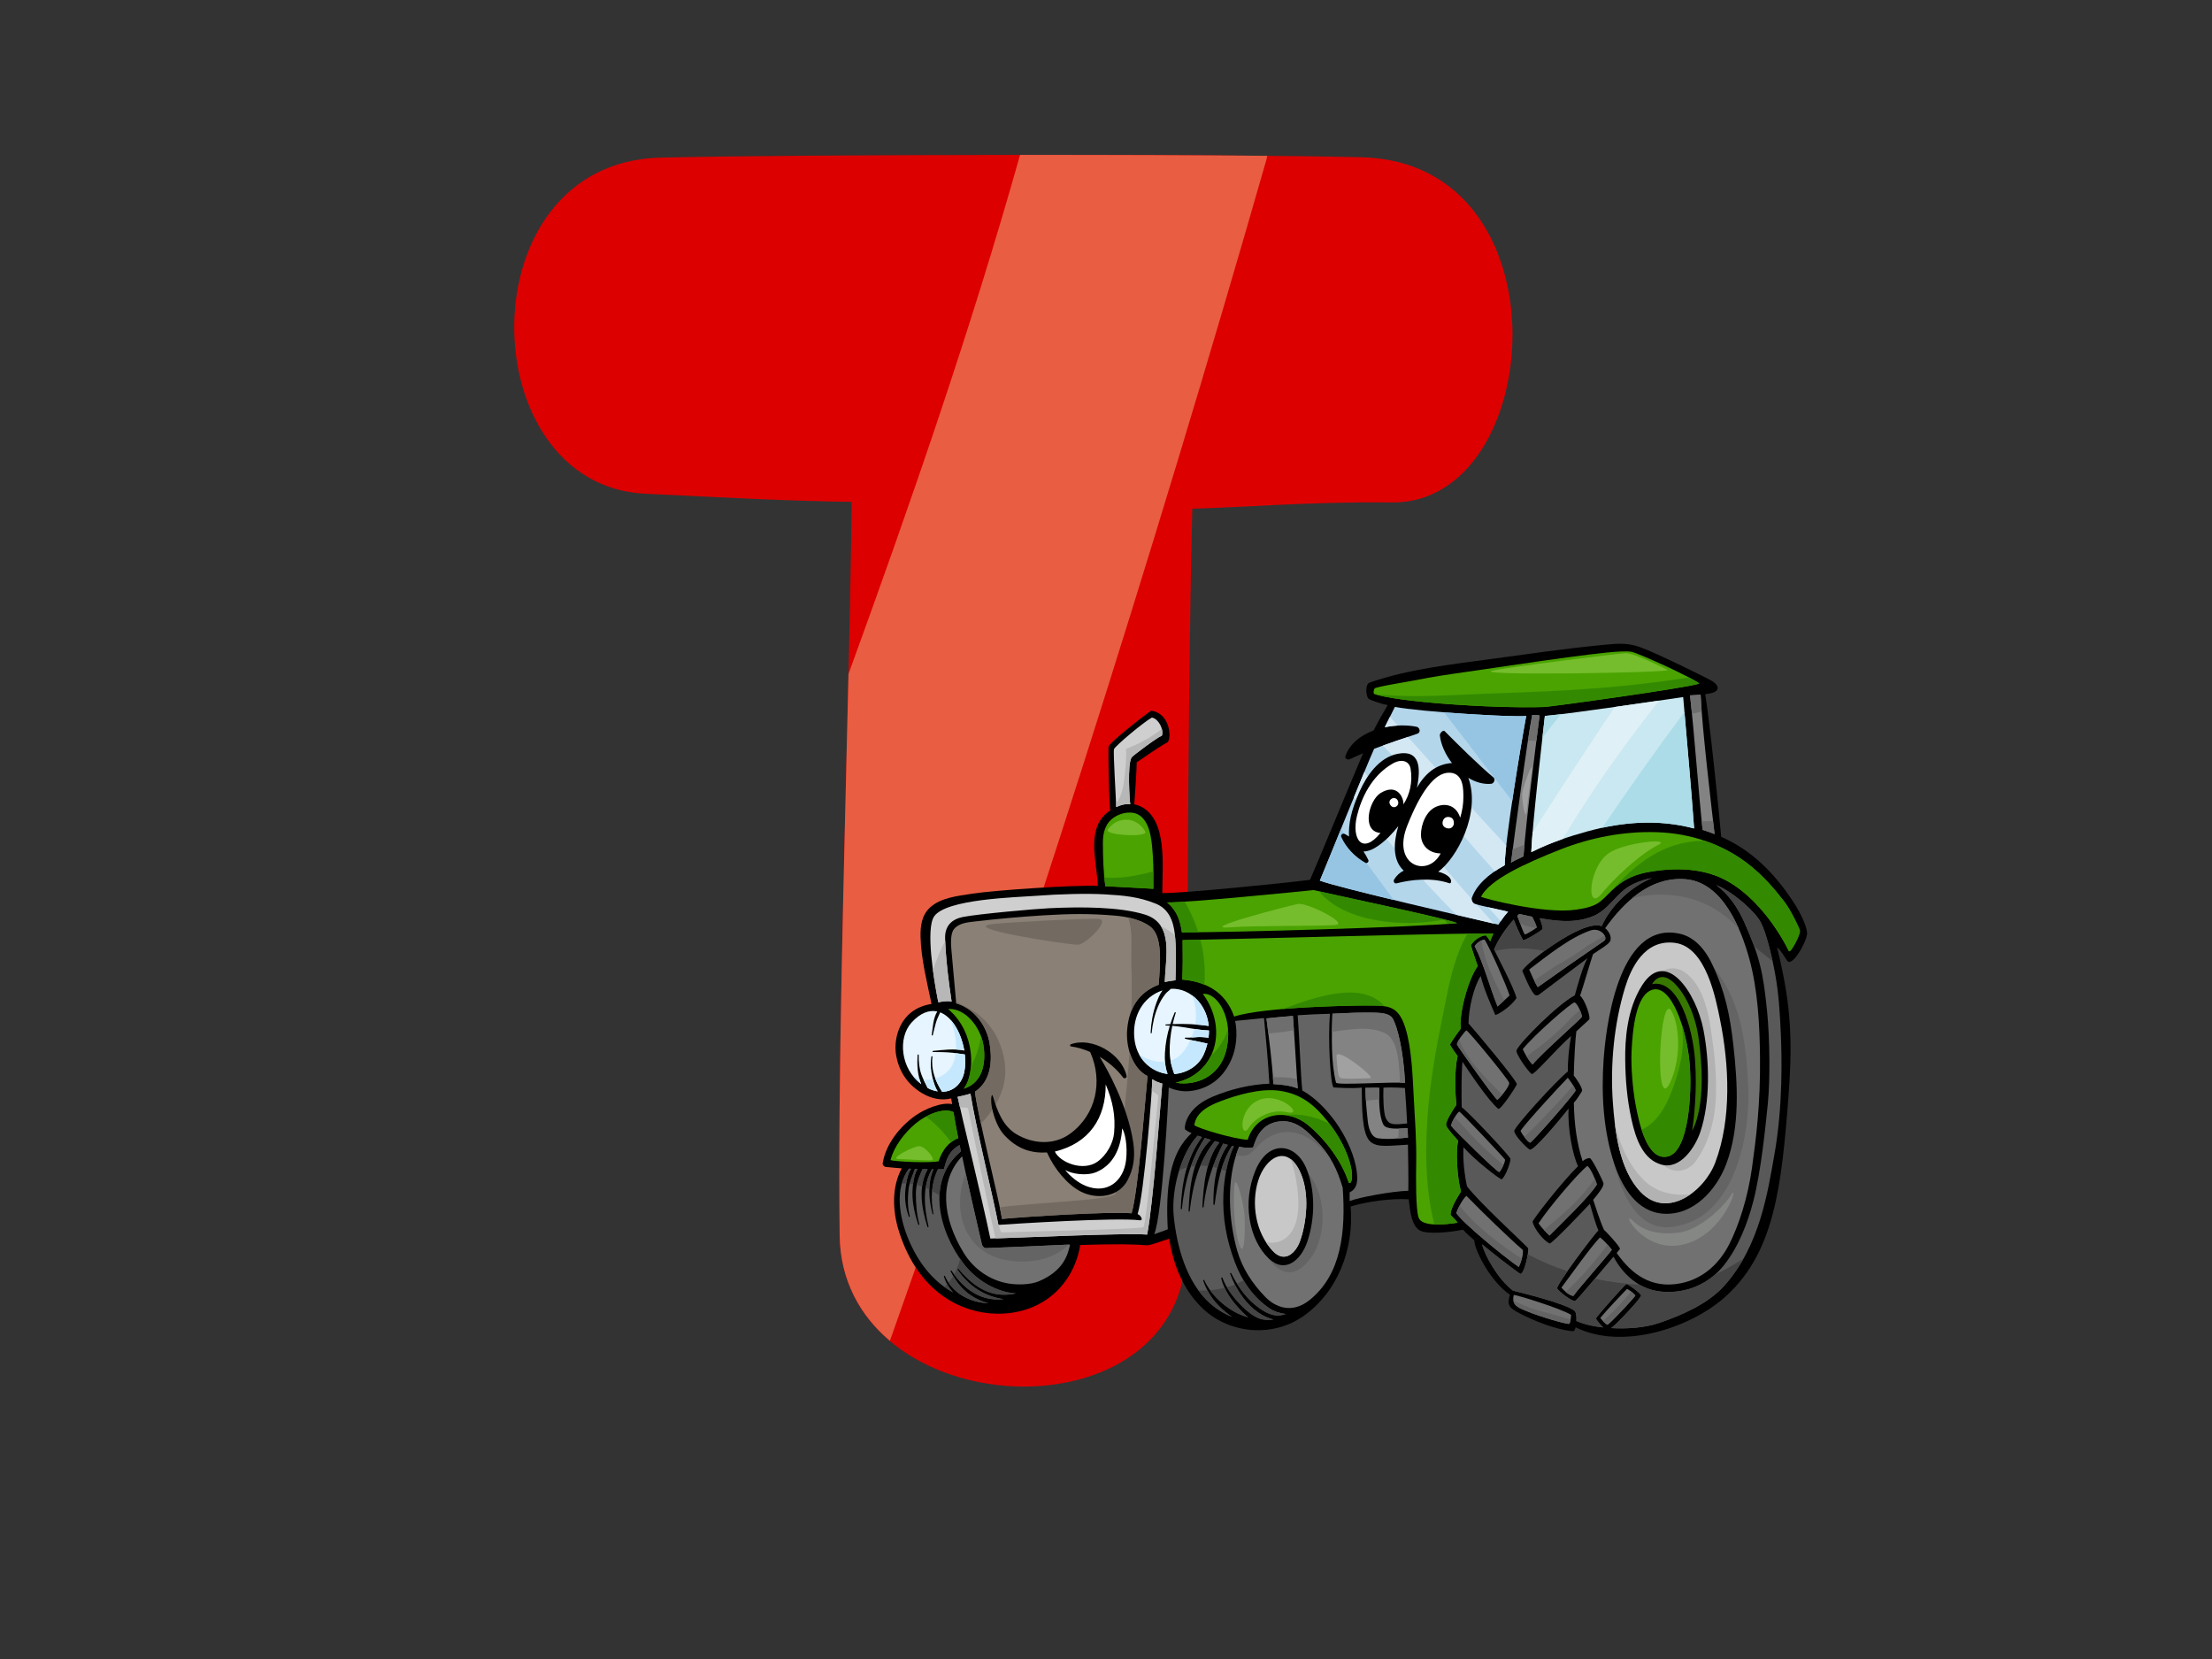 <?xml version="1.0" encoding="utf-8"?>
<!-- Generator: Adobe Illustrator 17.0.0, SVG Export Plug-In . SVG Version: 6.00 Build 0)  -->
<!DOCTYPE svg PUBLIC "-//W3C//DTD SVG 1.1//EN" "http://www.w3.org/Graphics/SVG/1.1/DTD/svg11.dtd">
<svg version="1.1" id="Layer_1" xmlns="http://www.w3.org/2000/svg" xmlns:xlink="http://www.w3.org/1999/xlink" x="0px" y="0px"
	 width="800px" height="600px" viewBox="0 0 800 600" enable-background="new 0 0 800 600" xml:space="preserve">
<rect x="0" y="0" width="800" height="600" fill="#333333" stroke="none"/>
<g>
	<g>
		<path fill="#DC0000" d="M492.482,56.872c-48.433-1.227-203.081-1.071-253.57,0.131c-70.831,1.694-68.481,118.586-5.548,121.567
			c28.849,1.371,50.347,2.583,74.643,2.937c-0.949,81.414-5.282,192.622-4.334,265.315c0.902,68.538,125.09,75.633,125.459,4.018
			c0.393-75.476,0.126-187.52,2.08-266.863c16.803-0.364,42.276-2.605,72.183-2.256C559.047,182.368,567.705,58.776,492.482,56.872z
			"/>
		<path fill="#E95D42" d="M321.849,484.936c46.102-130.006,95.146-283.87,136.178-427.223c0.123-0.444,0.201-0.908,0.307-1.36
			c-25.081-0.244-57.087-0.346-89.417-0.328c-17.866,63.469-39.506,125.748-62.048,187.734
			c-1.575,69.905-3.921,147.661-3.195,203.063C303.888,463.077,311.061,475.838,321.849,484.936z"/>
	</g>
	<g>
		<path d="M648.331,325.8c-6.664-10.06-14.835-18.354-25.837-23.15c-0.674-8.301-4.39-43.707-5.782-51.569
			c2.421-0.347,4.349-0.714,4.525-2.227c0.048-0.404-0.336-1.508-2.002-2.533c-1.665-1.025-20.418-10.271-26.027-12.254
			c-4.782-1.692-7.955-1.36-14.04-0.769c-13.348,1.304-26.75,3.253-40.025,5.056c-14.522,1.974-29.895,3.659-43.824,8.526
			c-1.746,0.612-1.276,5.268-0.271,5.89c1.003,0.618,4.899,1.947,6.857,2.216c-1.688,2.82-3.647,6.263-5.113,9.192
			c-4.633,1.727-8.588,4.734-10.203,9.239c-0.345,0.969,0.868,1.509,1.594,1.155c1.583-0.764,3.188-1.472,4.794-2.148
			c-2.647,6.139-17.836,42.923-19.184,45.77c-9.653,1.256-46.326,4.933-53.434,4.799c-0.026-9.783,2.027-26.799-8.042-31.438
			c-0.676-0.311-1.374-0.522-2.09-0.65c0.147-1.998,0.882-12.272,0.88-15.202c2.611-1.715,7.422-5.22,11.237-7.307
			c1.498-1.979,0.55-10.584-6.03-11.352c-1.976,1.293-15.313,11.65-15.4,13.057c-0.086,1.4,0.015,16.19,0.596,23
			c-1.964,1.328-3.569,3.118-4.418,5.091c-2.903,6.762-0.315,15.036-0.042,22.224c-7.11-0.489-37.5,1.529-45.579,2.818
			c-4.997,0.798-11.222,1.382-15.125,4.988c-3.062,2.835-3.514,6.762-3.414,10.739c0.197,7.916,2.426,16.655,3.971,24.124
			c-11.815,1.876-13.637,12.809-12.902,17.926c0.842,5.877,3.817,10.881,9.254,14.219c3.573,2.192,7.463,2.878,10.765,2.015
			c0.107,0.694,0.234,1.388,0.343,2.084c-3.845-0.824-9.931,1.774-13.266,4.119c-5.624,3.947-10.719,10.298-11.853,17.195
			c-0.116,0.693,0.492,1.32,1.151,1.389c2.025,0.21,3.712,0.37,5.745,0.518c-3.561,6.509-3.509,15.019-0.98,22.941
			c3.216,10.077,8.842,19.015,17.845,24.542c8.489,5.216,19.171,6.577,28.605,3.395c10.492-3.544,17.408-12.622,19.062-23.157
			c7.731-0.216,16.95-0.477,24.287,0.107c1.708-0.146,4.846-1.433,7.898-2.385c1.494,9.377,4.796,17.885,11.551,24.682
			c9.636,9.694,25.492,11.23,36.749,3.475c12.61-8.69,18.619-24.481,17.322-39.825c6.252-1.853,14.935-2.98,21.01-2.58
			c0.478,4.727,1.176,9.579,3.933,11.228c2.613,1.561,11.165,0.717,15.7-0.251c1.242,1.384,2.651,2.641,4.048,3.825
			c0.362,4.488,6.407,15.35,12.913,19.699c-1.19,3.914-0.252,4.764,3.68,6.822c5.225,2.736,12.784,5.689,18.715,6.371
			c0.906,0.105,1.134-0.409,1.352-1.418c16.751,8.431,42.083,0.325,54.937-11.743c16.883-15.86,19.558-38.754,22.08-71.982
			c0.605-7.908,0.944-15.864,0.572-23.776c-0.352-7.506-1.393-14.958-2.986-22.293c-0.518-2.397-1.061-5.013-1.742-7.637
			c1.35,1.093,3.022,3.904,3.663,4.86c1.622,2.424,6.607-5.836,7.177-9.497C653.801,336.224,652.049,331.41,648.331,325.8z"/>
		<path fill="#838383" d="M620.095,301.646c-1.413-0.551-2.858-1.054-4.335-1.507c-1.692-16.114-2.773-32.497-4.527-48.648
			c1.273-0.08,2.55-0.155,3.822-0.223C615.551,263.162,619.091,292.806,620.095,301.646z"/>
		<path fill="#4AA300" d="M497.037,251.002c-0.41-0.144-0.262-1.359,0.075-1.979c0.332-0.626,12.04-2.46,14.816-3.019
			c6.131-1.237,12.324-2.149,18.509-3.023c11.886-1.684,24.624-3.67,36.525-5.249c9.945-1.319,19.664-2.591,23.074-2.004
			c2.573,0.44,22.664,9.688,24.546,11.505c-4.371,1.536-53.877,8.399-56.196,8.467C538.684,256.275,504.993,253.789,497.037,251.002
			z"/>
		<path fill="#CAE8F1" d="M558.727,258.928c8.863-0.687,50.019-6.83,50.019-6.83c1.222,14.719,2.8,31.523,3.955,47.526
			c-12.935-3.433-25.865-2.436-38.646,1.073c-6.765,1.856-13.437,4.081-20.246,7.491
			C554.206,297.787,557.714,268.013,558.727,258.928z"/>
		<path fill="#838383" d="M550.993,309.699c-1.766,0.944-2.853,1.238-4.519,2.307c1.529-11.806,5.782-43.83,7.677-53.445
			c0.928,0.043,1.805,0,2.669,0.206C555.768,266.991,551.841,297.34,550.993,309.699z"/>
		<path fill="#B3D6EB" d="M496.976,270.811c5.149-1.974,10.395-3.666,15.647-5.458c1.318-0.449,0.892-2.271-0.309-2.511
			c-3.386-0.683-7.522-0.658-11.503,0.179c1.091-2.052,2.842-5.837,3.676-7.37c8.578,1.753,43.197,3.862,47.496,3.272
			c-1.681,8.891-7.689,44.794-7.778,54c-5.99,3.239-10.408,7.343-11.934,11.927c-0.234,0.697,0.404,1.87,1.102,2.077
			c2.541,0.748,8.213,1.893,12.035,2.792c-1.393,1.6-2.27,2.821-3.523,4.709c-8.585-2.051-57.115-13.187-64.543-15.936
			C479.292,313.996,494.08,277.169,496.976,270.811z"/>
		<path fill="#D4E8F4" d="M505.525,262.408c-0.942-1.057-1.886-2.114-2.826-3.169c-0.665,1.363-1.353,2.778-1.888,3.781
			C502.379,262.692,503.968,262.494,505.525,262.408z"/>
		<path fill="#D4E8F4" d="M509.189,266.516c-3.036,1.022-6.062,2.046-9.063,3.13c14.18,14.507,26.895,30.406,40.495,45.449
			c1.116-0.76,2.314-1.487,3.583-2.172c0.02-1.634,0.223-4.112,0.55-7.117C532.75,292.847,520.95,279.698,509.189,266.516z"/>
		<path fill="#D4E8F4" d="M538.155,328.095c1.523,1.69,3.061,3.368,4.609,5.033c0.842-1.217,1.597-2.209,2.644-3.408
			C543.276,329.218,540.569,328.64,538.155,328.095z"/>
		<path fill="#D4E8F4" d="M534.002,327.102c-0.222-0.061-0.436-0.12-0.629-0.174c-0.616-0.184-1.184-1.116-1.15-1.816
			c-13.261-14.997-25.831-30.63-38.821-45.873c-1.129,2.727-2.414,5.86-3.76,9.153c11.053,15.144,23.901,28.961,37.055,42.474
			c5.822,1.365,10.705,2.502,13.611,3.189C538.184,331.758,536.084,329.437,534.002,327.102z"/>
		<path fill="#95C5E3" d="M498.602,318.065c-4.494-6.11-8.983-12.219-13.636-18.199c-3.601,8.847-6.79,16.699-7.624,18.626
			c3.262,1.208,14.459,4.038,26.716,6.995C502.24,323.015,500.422,320.537,498.602,318.065z"/>
		<path fill="#95C5E3" d="M522.465,257.895c6.024,7.71,11.93,15.511,17.868,23.286c2.181,2.854,4.371,5.702,6.571,8.537
			c1.854-12.453,4.137-25.834,5.077-30.795c-2.678,0.367-17.137-0.313-29.724-1.303
			C522.326,257.712,522.393,257.806,522.465,257.895z"/>
		<path fill="#4AA300" d="M475.033,321.903c5.246,1.278,48.674,10.404,51.973,11.959c-14.467,1.467-81.897,3.399-99.555,3.335
			c-0.607-4.243-1.781-7.885-5.363-10.82C428.939,326.544,471.399,322.317,475.033,321.903z"/>
		<path fill="#D0CFD0" d="M402.893,270.957c0.341-1.127,10.812-9.892,13.697-11.434c2.352,0.35,4.414,4.3,3.63,6.519
			c-2.015,0.809-10.481,7.285-10.879,7.776c-1.737,2.137-0.77,16.177-0.56,17.072c-1.95-0.193-3.223,0.162-5.091,0.992
			C403.642,288.936,402.553,272.085,402.893,270.957z"/>
		<path fill="#4AA300" d="M398.877,305.041c-0.02-3.779,0.75-7.204,4.031-9.427c2.607-1.767,6.779-2.561,9.437-0.586
			c4.023,2.997,4.277,10.201,4.614,14.698c0.335,4.383,0.082,7.319,0.176,11.709c-1.468-0.046-16.388-0.844-17.371-0.92
			C399.029,315.132,398.91,310.318,398.877,305.041z"/>
		<path fill="#D0CFD0" d="M337.83,331.446c4.287-6.342,29.635-6.901,36.763-7.455c8.102-0.634,18.62-0.925,25.197-0.525
			c6.641,0.397,11.969,0.848,18.197,3.349c4.411,1.774,6.292,5.703,6.905,10.978c0.611,5.272,0.348,12.001,0.226,16.73
			c-1.285,0.176-3.155,0.427-3.854,0.655c0.247-8.974,3.419-21.149-7.235-24.423c-9.186-2.824-22.977-2.832-34.62-2.286
			c-5.076,0.235-25.71,2.082-31.195,3.176c-3.75,0.748-6.573,3.029-6.404,7.792c0.273,7.732,1.203,15.165,2.358,22.819
			c-1.572-0.388-3.354-0.029-4.821,0.235C337.626,353.856,334.771,335.969,337.83,331.446z"/>
		<path fill="#E6F5FF" d="M428.682,375.681c1.61,0.364,3.149,0.774,4.786,1.04c0.996,0.159,2.127,0.519,3.22,0.667
			c-0.305,1.263-0.73,2.55-1.307,3.858c-1.943,4.418-6.379,6.855-10.689,7.189c-0.87-2.422-1.543-4.633-1.644-7.549
			c-0.108-3.227,0.238-6.623,0.928-9.89c4.45,0.374,8.843,1.542,13.272,1.694c0.004,0.863-0.057,1.746-0.176,2.651
			c-0.737-0.177-1.548-0.198-2.266-0.255c-2.019-0.151-4.043,0.332-6.055,0.174C428.481,375.239,428.408,375.619,428.682,375.681z"
			/>
		<path fill="#4AA300" d="M435.025,359.462c5.152-0.724,11.52,8.984,8.315,20.915c-2.364,8.804-10.615,12.502-18.165,11.2
			C440.085,388.208,444.111,371.747,435.025,359.462z"/>
		<path fill="#E6F5FF" d="M437.155,371.04c-4.25-0.634-8.717-0.837-13.046-0.661c0.31-1.376,0.676-2.73,1.104-4.031
			c0.08-0.242-0.27-0.427-0.378-0.173c-0.602,1.403-1.125,2.817-1.583,4.237c-0.539,0.032-1.075,0.062-1.605,0.1
			c-0.237,0.018-0.215,0.362,0.019,0.367c0.475,0,0.946,0.032,1.422,0.064c-0.976,3.169-1.587,6.416-1.768,9.815
			c-0.125,2.28-0.012,5.26,0.965,7.65c-0.274-0.029-0.55-0.064-0.819-0.111c-5.112-0.931-10.625-5.141-11.255-13.241
			c-0.597-7.659,3.156-14.5,10.225-16.879c-1.081,1.471-1.824,3.461-2.263,4.655c-1.228,3.356-1.857,7.136-2.034,10.694
			c-0.014,0.224,0.363,0.249,0.384,0.029c0.299-3.292,1.001-6.488,2.286-9.539c0.699-1.654,1.587-3.189,2.714-4.585
			c0.589-0.731,1.352-1.18,1.947-1.828c3.656-0.194,7.171,1.414,9.734,4.247C435.331,364.195,436.794,367.375,437.155,371.04z"/>
		<path fill="#4AA300" d="M342.884,364.917c5.991-0.409,11.615,6.15,12.777,13.047c0.762,4.536,0.759,13.316-7.124,15.789
			C352.54,388.84,353.209,373.603,342.884,364.917z"/>
		<path fill="#8A8075" d="M357.857,377.117c-0.985-5.692-5.074-12.212-12.027-14.237c-0.627-6.873-1.137-12.725-1.763-19.599
			c-0.188-2.026-0.334-5.635,0.939-7.239c1.807-2.266,5.07-2.483,7.767-2.802c7.992-0.936,16.605-1.703,24.639-2.196
			c9.401-0.577,16.96-0.694,26.173,0.132c4.262,0.379,8.994,1.503,12.226,3.806c4.743,3.382,3.843,12.938,3.254,21.135
			c-7.058,2.696-10.679,8.185-11.398,16.137c-0.572,6.307,1.779,14.111,7.359,16.947c-1.169,11.766-3.332,41.043-5.771,49.598
			c-7.434-0.728-38.744,1.236-46.878,2.046c-1.147-7.689-8.952-38.039-9.772-46.008
			C359.334,390.394,358.642,381.674,357.857,377.117z"/>
		<path fill="#E6F5FF" d="M340.73,394.857c-2.439-3.77-4.08-7.971-3.495-12.65c0.033-0.255-0.353-0.33-0.395-0.072
			c-0.439,2.669-0.144,5.398,0.496,8.005c0.326,1.33,0.874,3.178,1.785,4.584c-0.834-0.138-1.698-0.368-2.597-0.741
			c-0.359-0.147-0.68-0.334-1.025-0.501c-0.786-1.662-1.707-3.25-2.324-5.03c-0.742-2.166-0.958-4.634-0.914-6.906
			c0.006-0.234-0.395-0.252-0.41-0.02c-0.208,3.124-0.104,7.326,1.341,10.563c-7.484-5.521-8.582-16.708-3.509-22.28
			c3.192-3.507,6.408-4.642,9.304-3.993c-1.527,2.415-1.579,5.793-2.022,8.462c-0.04,0.255,0.341,0.328,0.399,0.075
			c0.33-1.5,0.717-2.982,1.117-4.462c0.36-1.335,1.026-2.515,1.561-3.756c1.913,0.741,3.66,2.28,5.122,4.445
			c1.756,2.597,3.004,5.966,3.579,9.354c-3.598-0.777-7.786-0.18-11.301,0.143c-0.262,0.022-0.23,0.403,0.029,0.403
			c2.352-0.006,4.749,0.032,7.093,0.263c1.468,0.141,2.915,0.471,4.381,0.615c0.258,2.278,0.201,4.515-0.224,6.489
			C347.841,391.919,344.84,394.82,340.73,394.857z"/>
		<path fill="#4AA300" d="M322.064,419.589c1.349-5.193,5.18-10.002,9.158-13.324c3.748-3.123,9.981-5.786,13.61-4.062
			c0.534,3.148,1.109,6.299,1.724,9.445c-3.437,1.278-5.796,4.365-7.109,8.361C335.708,420.665,324.371,420.156,322.064,419.589z"/>
		<path fill="#595959" d="M362.009,468.216c-6.254-0.355-11.489-4.66-15.31-9.291c-0.195-0.237-0.564,0.025-0.389,0.281
			c4.005,5.898,9.564,9.585,16.644,10.664c-0.989,0.097-2,0.134-3.05,0.079c-6.833-0.367-12.119-4.803-15.734-10.363
			c-0.122-0.188-0.46-0.033-0.359,0.176c2.93,5.993,7.312,9.845,13.668,11.583c-1.04-0.051-2.08-0.147-3.123-0.348
			c-5.475-1.055-10.32-4.245-12.608-9.47c-0.101-0.227-0.446-0.119-0.37,0.123c0.709,2.28,1.846,4.176,3.296,5.77
			c-0.108-0.06-0.22-0.112-0.325-0.174c-7.516-4.264-12.554-11.28-15.819-19.115c-3.245-7.776-5.133-18.235,0.204-25.475
			c0.24,0.018,0.515,0.028,0.775,0.046c-1.375,2.043-1.745,5.034-2.022,7.308c-0.417,3.425,0.045,6.75,1.18,9.973
			c0.084,0.241,0.431,0.115,0.37-0.122c-0.825-3.142-0.8-6.527-0.449-9.73c0.298-2.749,1.492-4.901,2.301-7.374
			c0.31,0.011,0.609,0.021,0.933,0.037c-1.211,1.914-1.532,4.644-1.724,6.662c-0.44,4.585,0.59,9.084,1.989,13.404
			c0.083,0.26,0.463,0.121,0.395-0.134c-0.963-3.544-1.249-7.371-1.245-11.024c0.001-3.523,1.105-5.954,2.393-8.866
			c0.623,0.013,1.253,0.021,1.883,0.028c-3.623,6.332-2.152,14.211-0.096,20.849c0.082,0.273,0.463,0.118,0.402-0.141
			c-1.58-6.8-2.369-14.422,1.222-20.699c0.184,0.003,0.374,0.008,0.555,0.008c-2.237,5.062-1.66,10.916-0.345,16.17
			c0.056,0.219,0.377,0.108,0.335-0.108c-1.066-5.336-0.814-11.144,1.648-16.062c0.754-0.006,1.482-0.008,2.122-0.017
			c1.004-3.584,1.737-6.542,5.699-8.766c0.113,0.558,0.364,1.762,0.482,2.317c-12.708,10.491-7.977,28.86,0.885,40.508
			c3.887,5.113,9.554,8.952,15.802,10.43c0.983,0.23,2.061,0.375,3.194,0.432C365.856,468.15,364.114,468.339,362.009,468.216z"/>
		<path fill="#717171" d="M375.751,463.377c-3.056,1.305-7.776,1.363-11.017,0.824c-6.843-1.134-12.732-5.39-16.245-11.158
			c-7.696-12.628-8.938-26.086-0.523-34.864c2.288,11,4.648,20.979,7.135,31.823c0.157,0.679,0.771,1.425,1.541,1.399
			c10.05-0.349,20.243-0.859,30.364-1.299C386.263,453.514,384.853,459.507,375.751,463.377z"/>
		<path fill="#D0CFD0" d="M358.177,447.942c-3.099-14.814-10.474-44.72-11.855-51.251c1.117-0.266,3.804-0.796,4.657-1.173
			c1.728,11.235,8.581,39.032,10.104,47.479c4.933-0.357,42.607-2.76,51.07-1.675c1.528,0.2,0.521-1.718-0.722-2.241
			c2.363-7.343,5.353-45.067,5.299-48.786c0.857,0.661,2.424,1.289,3.615,1.59c-0.762,8.52-3.293,43.542-5.464,54.61
			C406.013,445.865,368.243,447.693,358.177,447.942z"/>
		<path fill="#646464" d="M422.346,444.58c-1.166,0.548-3.489,1.233-4.756,1.741c-0.046,0.021-0.096,0.039-0.148,0.054
			c2.982-7.31,5.121-48.885,5.251-53.067c2.396,1.015,4.94,1.542,7.4,1.317c7.155-0.647,12.442-4.943,15.266-11.456
			c1.802-4.159,2.282-9.306,1.359-13.945c3.479-0.361,6.948-0.713,10.42-1.034c0.774,7.91,1.489,15.813,1.95,23.747
			c-6.887,0.241-14.075,2.003-20.296,4.608c-3.041,1.273-5.88,2.978-7.926,5.599c-2.424,3.103-2.576,6.121-2.173,6.431
			c0.349,0.267,1.282,0.838,2.264,1.255C422.991,416.986,421.497,429.601,422.346,444.58z"/>
		<path fill="#4AA300" d="M462.616,394.47c8.195,1.119,13.013,5.405,17.678,11.24c3.696,4.625,7.125,10.759,8.337,16.519
			c0.449,2.115,0.709,5.886-0.798,5.606c-2.566-8.02-8.521-15.763-14.691-20.896c-7.449-6.206-18.785-4.725-21.895,5.29
			c-4.891-0.26-17.331-3.919-19.306-5.264c0.591-5.04,6.054-7.355,9.275-8.609C447.492,395.924,455.971,393.565,462.616,394.47z"/>
		<path fill="#838383" d="M458.035,368.311c3.346-0.306,6.211-0.65,9.559-0.884c0.672,8.649,1.468,23.141,1.735,26.253
			c-2.273-1.037-6.035-1.494-8.797-1.608C460.101,384.108,459.019,376.219,458.035,368.311z"/>
		<path fill="#595959" d="M463,475.723c-3.504,0.429-6.929-2.015-9.417-4.094c-3.493-2.93-6.289-7.056-8.279-11.124
			c-0.118-0.244-0.5-0.125-0.403,0.141c2.107,5.811,6.141,11.899,11.671,14.989c1.101,0.613,2.471,1.192,3.919,1.586
			c-0.115,0.033-0.233,0.05-0.343,0.076c-1.726-0.005-3.133,0.19-4.925-0.532c-2.147-0.86-4.119-2.523-5.768-4.103
			c-2.896-2.785-5.981-6.664-7.339-10.498c-0.105-0.296-0.518-0.119-0.445,0.172c1.244,5.005,4.507,9.021,8.072,12.607
			c0.457,0.458,1.037,0.982,1.703,1.508c-1.71-0.515-3.396-1.151-5.074-2.09c-4.386-2.461-8.787-6.689-10.822-11.351
			c-0.111-0.255-0.492-0.123-0.402,0.14c1.741,5.032,4.734,8.83,8.987,12.065c0.45,0.341,0.931,0.686,1.437,1.03
			c-2.867-1.113-5.595-2.774-8.089-5.017c-8.488-7.63-11.931-20.667-12.999-31.504c-0.9-9.081,2.469-22.369,8.653-28.996
			c0.438,0.144,0.973,0.315,1.566,0.504c-5.612,7.387-7.322,16.842-7.671,25.917c-0.007,0.237,0.386,0.252,0.414,0.024
			c0.958-9.274,3.159-17.775,8.283-25.614c0.688,0.216,1.428,0.446,2.19,0.683c-6.667,6.162-7.733,17.343-8.049,25.78
			c-0.008,0.227,0.37,0.246,0.396,0.019c1.104-9.226,3.16-18.081,9.111-25.354c0.551,0.166,1.1,0.334,1.64,0.495
			c-4.941,6.1-5.76,15.799-6.167,23.278c-0.018,0.27,0.389,0.353,0.421,0.075c1.003-8.591,3.212-15.411,7.1-22.962
			c0.615,0.181,1.191,0.345,1.712,0.483c-4.288,5.937-5.339,14.46-5.238,21.506c0.005,0.252,0.404,0.258,0.438,0.015
			c1.083-7.569,2.139-14.637,6.246-21.148c0.319,0.073,0.571,0.125,0.738,0.148c-2.326,4.336-3.576,11.886-3.807,17.237
			c-0.376,8.611,1.131,16.721,4.169,24.736c2.526,6.663,6.501,12.558,12.521,16.652c1.489,1.012,3.615,1.76,5.833,2.034
			C464.354,475.454,463.703,475.638,463,475.723z"/>
		<path fill="#717171" d="M473.647,470.166c-6.516,5.235-12.564,2.447-15.978-1.049c-4.8-4.923-8.448-10.511-10.269-16.972
			c-2.9-10.289-4.205-25.438,0.744-37.42c1.659,0.417,4.336,0.536,4.992,0.251c0.568-0.245,1.381-8.901,10.268-9.464
			c5.932-0.377,10.049,4.422,12.637,7.045c5.319,5.393,7.715,10.754,9.568,17.005C486.707,445.104,485.28,460.815,473.647,470.166z"
			/>
		<path fill="#646464" d="M509.336,430.659c-5.771,0.14-18.037,2.407-21.221,3.723c-0.058-0.61,0.061-2.505-0.025-3.109
			c2.332-1.239,3.579-3.32,2.196-9.83c-1.132-5.308-3.976-11.048-7.098-15.436c-3.13-4.401-7.47-9.025-12.19-11.606
			c-0.593-5.318-1.008-18.644-1.665-27.226c4.106-0.281,7.567-0.414,11.689-0.53c-0.856,8.88,0.191,26.583,1.345,26.648
			c1.026,0.055,6.736,0.453,10.124,0.055c0.09,6.927,0.012,16.541,2.953,19.39c2.541,2.466,6.925,1.584,13.756,1.251
			C509.256,415.674,509.432,427.228,509.336,430.659z"/>
		<path fill="#838383" d="M483.185,391.545c-1.824-7.26-1.597-16.724-1.294-24.925c3.048-0.081,7.422-0.41,10.482-0.38
			c4.943,0.062,9.844-0.477,11.387,2.263c1.541,2.746,3.778,10.955,4.403,23.137C503.403,391.162,483.452,392.601,483.185,391.545z"
			/>
		<path fill="#646464" d="M508.91,406.317c-4.653,0.478-6.482,0.655-7.692-1.875c-0.842-1.762-1.037-7.546-0.871-11.074
			c3.575-0.249,7.631,0.168,7.765,0.129C508.395,397.424,508.738,402.382,508.91,406.317z"/>
		<path fill="#838383" d="M509.209,411.432c-3.709,0.317-7.343,0.739-10.812,0.245c-2.695-0.379-3.502-4.123-3.728-6.247
			c-0.465-4.401-0.802-7.811-0.836-11.985c1.696,0.05,3.311-0.137,5.011,0.007c-0.125,4.267-0.176,10.063,1.484,13.288
			c0.924,1.792,5.167,1.5,8.75,1.274C509.124,409.154,509.167,410.289,509.209,411.432z"/>
		<path fill="#4AA300" d="M513.051,440.342c-1.036-3.005-0.968-14.047-0.862-19.721c0.15-7.935-0.473-16.044-0.896-23.965
			c-0.397-7.542-0.739-17.597-3.005-24.852c-2.709-8.688-6.639-8.098-14.827-8.148c-2.604-0.015-36.276,0.41-47.115,4.003
			c-3.385-9.765-11.442-12.769-18.766-13.377c0.228-4.712,0.201-9.084,0.129-14.269c15.313-0.277,110.051-2.863,112.405-2.359
			c-0.472,0.928-0.872,1.864-1.182,2.802c-0.323-0.666-1.107-1.771-1.595-2.196c-2.323,0.226-4.585,2.155-5.339,3.606
			c0.306,1.397,1.74,5.425,2.432,7.512c-3.912,5.567-6.844,18.364-6.091,22.568c-0.35,0.4-3.224,4.437-3.882,5.723
			c-0.195,0.389,2.031,3.278,2.716,4.294c-1.23,5.059-0.874,13.436-0.475,17.642c-1.094,1.476-3.998,6.126-3.69,7.362
			c0.314,1.237,3.075,4.07,4.39,5.66c-0.956,3.062-0.462,13.183,0.982,18.313c-1.451,2.386-3.549,5.618-3.795,8.262
			c-0.033,0.336,2.054,2.142,2.597,3C521.888,443.037,514.199,443.664,513.051,440.342z"/>
		<path fill="#717171" d="M545.963,360.028c-1.489,1.295-2.845,2.698-4.331,3.998c-2.957-7.21-4.777-14.906-8.3-21.853
			c0.824-1.27,2.726-2.515,3.623-2.331C538.975,343.095,544.787,356.3,545.963,360.028z"/>
		<path fill="#717171" d="M526.971,377.84c-0.353-0.866,2.887-5.025,3.378-5.175c0.494-0.149,15.119,17.634,15.456,18.912
			c0.337,1.277-3.759,6.084-4.292,6.164C540.975,397.824,527.319,378.709,526.971,377.84z"/>
		<path fill="#717171" d="M544.281,419.329c0.335,0.582-1.453,4.202-2.048,4.545c-0.594,0.341-16.914-15.767-17.329-16.624
			c-0.418-0.856,2.336-5.246,2.857-5.209C528.278,402.074,543.947,418.747,544.281,419.329z"/>
		<path fill="#717171" d="M526.701,438.741c0.418-1.542,2.133-4.88,3.64-6.263c5.599,5.793,15.985,15.806,20.43,19.599
			c0.212,1.871-0.666,4.417-1.493,6.138C543.482,454.187,528.994,442.248,526.701,438.741z"/>
		<path fill="#717171" d="M567.498,478.775c-0.507,0.312-10.471-2.509-15.532-4.653c-3.065-1.292-5.313-2.072-4.501-5.749
			c0.092-0.401,16.953,4.797,20.732,7.151C568.242,475.551,568.005,478.461,567.498,478.775z"/>
		<path fill="#717171" d="M578.772,476.634c2.151-2.611,7.606-8.391,9.657-10.496c1.129,0.573,2.306,1.522,3.044,2.454
			c-1.36,1.724-7.904,8.808-10.073,10.543C580.273,478.616,579.571,477.598,578.772,476.634z"/>
		<path fill="#595959" d="M644.062,373.949c0.331,7.357,0.842,25.8-2.305,43.489c-2.386,13.435-5.252,33.337-18.327,47.752
			c-5.735,6.329-15.281,10.532-23.401,13.283c-5.597,1.893-12.151,2.137-17.32,1.852c2.028-1.421,10.941-10.978,10.821-11.801
			c-0.119-0.823-4.849-4.22-5.281-4.163c-0.431,0.057-11.131,12.029-11.039,12.499c0.093,0.471,1.871,2.586,2.608,3.231
			c-3.166-0.346-6.434-0.939-9.718-2.368c0.151-0.404,0.021-3.135-0.59-3.615c-3.781-2.972-20.864-6.905-22.317-7.343
			c-0.005,0-0.005,0-0.011,0c-5.416-4.101-10.223-12.763-11.168-16.723c4.311,3.547,9.141,7.35,13.667,10.604
			c1.418,1.015,3.403-8.023,2.93-9.286c-3.35-3.501-17.195-16.069-21.994-22.229c-0.014-0.022-0.036-0.025-0.053-0.04
			c-0.917-4.163-1.572-9.892-1.259-14.186c3.714,4.344,13.459,11.989,13.873,11.59c1.626-1.559,3.224-6.509,3.092-7.391
			c-0.131-0.882-14.194-15.993-17.626-18.671c-0.082-5.383-0.149-11.895,0.278-16.446c2.004,3.052,9.347,14.111,12.96,17.046
			c0.641,0.521,5.49-6.454,6.704-8.847c0.456-0.897-15.36-19.742-17.486-22.062c0.082-5.351,1.856-13.244,4.419-17.13
			c1.162,4.749,3.364,9.635,5.285,14.11c1.673-0.456,5.965-3.469,7.648-6.131c-0.771-3.56-7.206-15.624-8.116-17.576
			c1.504-3.6,4.224-7.639,7.113-10.819c0.962,2.486,2.189,5.227,3.368,7.42c0.264,0.488,6.765-3.432,7.027-3.957
			c0.266-0.515-0.501-2.637-1.008-3.965c2.432,0.431,4.882,0.771,7.35,0.95c4.228,0.303,8.278-0.126,12.189-1.77
			c4.027-1.701,6.814-5.563,9.912-8.495c2.919-2.771,6.866-4.397,11.163-5.196c-7.897,3.252-14.857,10.082-18.188,17.388
			c-7.139-2.753-29.305,14.911-28.669,16.305c1.243,2.715,2.394,5.901,4.228,8.282c0.414,0.537,1.191,0.612,1.724,0.215
			c5.878-4.386,11.682-8.839,17.575-13.182c-1.698,2.868-3.709,10.354-4.562,13.403c-6.225,3.313-19.597,16.739-21.077,19.821
			c-0.532,1.109,4.115,7.628,5.432,8.625c0.783,0.584,8.359-8.424,14.262-13.747c-0.795,4.822-1.197,9.348-1.15,12.853
			c-4.462,3.604-19.314,19.984-19.367,21.488c-0.051,1.504,4.368,6.088,5.59,6.738c1.285,0.692,10.632-10.538,14.054-14.837
			c-0.4,7.159,1.473,16.871,3.421,20.847c-5.908,5.753-16.576,19.579-16.449,20.119c0.58,2.493,3.79,6.678,6.146,7.839
			c0.697,0.347,13.177-12.835,14.576-14.36c0.9,2.962,1.894,6.981,3.104,9.617c-1.863,1.907-15.388,19.825-14.917,20.974
			c0.468,1.148,5.562,4.904,6.469,4.549c0.911-0.356,11.52-13.331,13.889-16.004c3.616,6.695,9.412,11.917,17.435,12.654
			c8.798,0.817,17.08-2.766,22.459-9.488c5.26-6.577,8.679-15.393,10.727-23.419c2.753-10.806,4.356-26.668,5.198-35.101
			c0.837-8.431,0.748-23.08-0.246-33.177c-1.426-14.489-2.739-20.023-8.291-32.507c-2.406-5.408-5.782-10.136-10.14-13.378
			c6.473,2.684,14.161,9.771,16.093,13.434c1.933,3.66,3.959,11.831,5.155,18.286C643.352,359.501,643.703,366.14,644.062,373.949z"
			/>
		<path fill="#717171" d="M548.739,331.23c0.231-0.231,0.464-0.475,0.695-0.692c1.572,0.36,3.148,0.709,4.725,1.028
			c0.593,1.165,1.785,3.662,1.569,3.934c-0.21,0.269-3.689,2.446-4.17,2.451C551.083,337.965,549.654,333.486,548.739,331.23z"/>
		<path fill="#717171" d="M580.093,444.756c-1.402-3.061-3.033-8.243-3.908-10.834c1.745-2.051,4.052-4.935,3.71-6.065
			c-0.343-1.133-4.171-9.002-4.951-9.024c-0.763-0.026-1.742,0.421-2.576,1.125c-2.08-6.447-3.034-13.381-3.163-21.136
			c0.859-0.839,2.365-3.23,2.926-4.154c0.564-0.922-2.538-5.321-2.955-5.634c0.132-6.002,0.555-13.322,0.936-16.047
			c1.379-1.216,3.831-3.548,4.591-4.231c0.763-0.682-1.63-7.57-3.259-8.623c1.013-2.851,3.76-12.356,4.692-15.05
			c2.122-1.548,5.8-3.57,6.238-4.775c0.658-1.802-0.828-3.811-1.845-4.615c6.832-9.542,16.332-18.682,28.997-17.723
			c13.406,1.018,20.134,17.828,23.136,28.776c3.087,11.235,3.737,23.883,3.867,35.505c0.193,17.058-1.433,29.557-2.917,40.223
			c-1.482,10.658-4.794,20.842-8.237,27.567c-3.659,7.149-9.61,12.539-17.613,14.09c-10.378,2.012-17.58-3.106-23.06-10.977
			c0.386-0.46,0.752-0.926,1.134-1.386C586.296,451.215,581.052,445.619,580.093,444.756z"/>
		<path fill="#717171" d="M582.953,452.006c-2.352,3.119-11.497,13.334-13.941,16.702c-1.663-0.281-3.461-2.004-4.305-3.037
			c2.372-3.083,10.439-14.538,13.938-18.148C580.676,448.985,582.904,451.967,582.953,452.006z"/>
		<path fill="#717171" d="M560.391,446.855c-0.683-0.616-2.767-2.637-3.958-4.448c3.846-5.825,14.035-17.85,17.62-20.716
			c1.045,0.385,3.014,4.945,3.483,6.657C575.343,432.357,563.747,443.426,560.391,446.855z"/>
		<path fill="#717171" d="M553.411,413.242c-0.658,0.036-2.93-2.863-3.493-4.282c2.3-3.375,14.08-16.082,17.09-19.176
			c0.456,0.568,2.857,3.746,2.816,4.626C569.781,395.285,554.071,413.205,553.411,413.242z"/>
		<path fill="#717171" d="M554.296,384.98c-1.226-1.025-2.871-3.951-3.576-5.512c3.892-4.984,17.727-17.058,18.727-16.921
			c0.994,0.144,2.954,4.608,2.619,5.283C571.729,368.511,557.681,380.845,554.296,384.98z"/>
		<path fill="#717171" d="M556.135,357.024c-1.231-2.019-2.138-4.216-3.086-6.385c6.328-4.791,14.562-11.51,22.124-14.112
			c3.818-1.313,6.624,2.628,4.945,3.768C573.531,344.765,562.608,352.386,556.135,357.024z"/>
		<path fill="#4AA300" d="M646.929,343.912c-0.56-1.223-8.358-17.245-21.75-25.013c-8.754-5.079-19.201-5.239-29.024-3.516
			c-4.512,0.796-8.286,2.404-11.784,5.369c-1.907,1.616-3.511,3.559-5.435,5.161c-2.408,2.007-5.898,2.63-8.877,3.075
			c-11.55,1.713-33.655-4.091-34.436-4.677c3.206-6.17,15.72-11.971,28.709-17.083c11.079-4.357,23.051-6.647,34.964-6.254
			c12.187,0.399,24.12,4.381,33.655,12.056c4.794,3.862,8.638,8.225,12.356,13.053c2.291,2.982,5.335,9.261,5.649,10.497
			C651.265,337.814,647.487,345.139,646.929,343.912z"/>
		<path fill="#338A00" d="M570.552,249.393c-14.796,0.967-29.608,1.28-44.411,1.987c-9.721,0.464-19.354,0.687-28.945-0.328
			c8.224,2.766,41.608,5.218,61.19,4.648c2.318-0.068,51.825-6.931,56.196-8.467c-0.431-0.417-1.835-1.231-3.757-2.235
			C597.494,247.159,584.021,248.513,570.552,249.393z"/>
		<path fill="#338A00" d="M428.477,326.112c-2.942,0.193-5.198,0.298-6.387,0.265c3.581,2.935,4.756,6.577,5.363,10.82
			c1.595,0.004,3.596-0.004,5.929-0.032C432.174,333.349,430.528,329.654,428.477,326.112z"/>
		<path fill="#338A00" d="M527.007,333.861c-3.032-1.432-40.009-9.265-50.009-11.506c9.607,11.477,30.785,12.972,44.68,10.337
			c0.997-0.188,1.669,0.733,1.594,1.476C524.746,334.064,526.005,333.958,527.007,333.861z"/>
		<path fill="#338A00" d="M399.406,317.351c0.101,1.041,0.209,2.087,0.359,3.166c0.983,0.076,15.903,0.874,17.371,0.92
			c-0.051-2.379,0-4.333,0.004-6.319C411.257,316.801,405.314,317.828,399.406,317.351z"/>
		<path fill="#338A00" d="M443.905,372.894c-1.205,3.459-3.295,6.519-5.958,8.962c-2.28,4.67-6.585,8.325-12.772,9.721
			c7.549,1.302,15.8-2.396,18.165-11.2c0.788-2.934,0.996-5.732,0.787-8.273C444.053,372.366,443.998,372.623,443.905,372.894z"/>
		<path fill="#338A00" d="M355.66,377.964c-0.177-1.053-0.468-2.097-0.839-3.109c-0.584,3.483-1.635,6.833-3.164,9.835
			c-0.073,0.418-0.145,0.837-0.216,1.258c-0.054,0.302-0.189,0.521-0.367,0.672c-0.367,3.041-1.287,5.598-2.537,7.134
			C356.419,391.28,356.422,382.5,355.66,377.964z"/>
		<path fill="#338A00" d="M343.937,413.138c0.791-0.619,1.659-1.133,2.619-1.49c-0.615-3.146-1.19-6.297-1.724-9.445
			c-2.613-1.244-6.571-0.209-9.984,1.635C338.373,406.342,341.403,409.54,343.937,413.138z"/>
		<path fill="#338A00" d="M480.741,406.298c-5.382-2.471-10.926-3.795-15.547-2.919c2.784,0.385,5.565,1.575,7.949,3.561
			c6.17,5.133,12.125,12.875,14.691,20.896c1.507,0.28,1.247-3.491,0.798-5.606C487.468,416.707,484.265,410.846,480.741,406.298z"
			/>
		<path fill="#338A00" d="M463.955,364.921c13.105-1.102,27.82-1.275,29.506-1.264c2.921,0.015,5.292-0.039,7.267,0.266
			C492.944,354.912,476.922,360.016,463.955,364.921z"/>
		<path fill="#338A00" d="M530.735,337.655c-5.389,9.355-7.034,20.489-9.194,30.97c-2.158,10.457-4.008,21.015-4.961,31.662
			c-1.245,13.989-1.288,28.804,2.174,42.55c2.687,0.129,5.843-0.224,8.429-0.633c-0.543-0.857-2.63-2.663-2.597-3
			c0.245-2.644,2.343-5.876,3.795-8.262c-1.444-5.13-1.938-15.251-0.982-18.313c-1.315-1.59-4.076-4.423-4.39-5.66
			c-0.309-1.237,2.595-5.886,3.69-7.362c-0.399-4.206-0.755-12.583,0.475-17.642c-0.686-1.017-2.911-3.905-2.716-4.294
			c0.658-1.285,3.532-5.322,3.882-5.723c-0.753-4.205,2.179-17.001,6.091-22.568c-0.693-2.087-2.126-6.115-2.432-7.512
			c0.754-1.451,3.016-3.381,5.339-3.606c0.489,0.425,1.273,1.53,1.595,2.196c0.31-0.937,0.71-1.874,1.182-2.802
			C539.688,337.565,536.216,337.577,530.735,337.655z"/>
		<path fill="#338A00" d="M434.146,339.872c-2.771,0.065-4.972,0.112-6.437,0.141c0.072,5.185,0.1,9.557-0.129,14.269
			c2.659,0.217,5.411,0.766,8.003,1.825C435.998,350.529,435.486,345.096,434.146,339.872z"/>
		<path fill="#338A00" d="M632.951,313.03c-4.921-3.962-10.48-6.929-16.381-8.938c-0.371-0.001-0.742-0.011-1.119,0
			c-13.93,0.331-24.012,8.38-32.615,18.077c0.497-0.488,1.004-0.967,1.535-1.417c3.498-2.965,7.272-4.573,11.784-5.369
			c9.823-1.723,20.27-1.562,29.024,3.516c13.392,7.768,21.19,23.79,21.75,25.013c0.558,1.227,4.336-6.098,4.027-7.332
			c-0.314-1.237-3.358-7.516-5.649-10.497C641.589,321.255,637.746,316.892,632.951,313.03z"/>
		<path d="M540.138,281.181c-5.317-4.415-13.543-12.585-17.657-16.75c-0.558-0.567-1.817,0.774-1.74,1.505
			c0.371,3.335,1.991,6.945,4.383,10.025c-5.925,0.402-9.909,4.06-12.673,8.937c1.493-7.241,1.082-13.852-6.953-12.277
			c-6.742,1.324-11.246,7.902-13.848,13.754c-3.051,6.853-3.973,11.631-3.763,16.179c-0.479-0.33-0.965-0.637-1.471-0.907
			c-0.737-0.403-1.702,0.229-1.304,1.099c1.789,3.914,4.995,7.21,8.73,9.302c0.597,0.34,1.313-0.424,1.037-1.011
			c-0.494-1.058-1.09-2.095-1.763-3.095c1.901,0.01,3.799-0.975,5.367-2.075c2.676-1.877,5.106-4.343,7.235-7.102
			c-1.796,6.038-2.104,12.402,1.961,16.111c-1.361,0.669-2.557,1.699-3.486,3.223c-0.389,0.64,0.093,1.583,0.882,1.377
			c4.961-1.305,12.656-2.255,19.119-0.029c0.939,0.326,1.597-2.736-4.041-4.181c6.718-4.85,15.506-21.222,10.887-33.946
			c2.554,1.546,5.378,2.401,8.226,2.158C540.35,283.384,540.908,281.821,540.138,281.181z"/>
		<path fill="#FFFFFF" d="M504.2,291.933c-0.868,0.043-1.579-0.864-1.685-1.629c-0.104-0.763,0.648-1.63,1.515-1.676
			c0.871-0.039,1.55,0.572,1.674,1.519C505.834,291.101,505.068,291.889,504.2,291.933z"/>
		<path fill="#FFFFFF" d="M499.248,286.849c-4.098,2.567-7.052,13.824,0.022,14.402c-6.535,8.062-10.56,2.264-8.505-6.168
			c1.542-6.312,5.185-14.463,12.827-18.882c3.45-1.995,6.09-0.87,6.558,1.762c0.861,4.89-0.343,9.606-2.605,12.952
			C507.777,288.59,505.312,283.049,499.248,286.849z"/>
		<path fill="#FFFFFF" d="M523.865,299.618c-1.053-0.06-2.247-0.698-2.145-2.129c0.072-1.005,0.78-1.98,1.837-2.025
			c1.612-0.062,2.255,0.928,2.261,2.169C525.825,298.874,524.892,299.675,523.865,299.618z"/>
		<path fill="#FFFFFF" d="M529.247,288.317c0.022,2.384-0.395,4.901-1.136,7.405c-0.003-0.007-0.004-0.009-0.007-0.011
			c-1.753-5.372-6.725-5.361-9.782-3.352c-3.288,2.158-4.889,7.566-4.277,10.941c0.472,2.635,2.798,5.296,6.995,5.35
			c-4.678,8.978-17.842,4.422-12.08-10.066c4.625-11.63,9.741-19.342,15.356-19.125
			C529.476,279.667,529.229,285.834,529.247,288.317z"/>
		<path fill="#736B62" d="M363.426,384.704c-0.809-6.807-4.041-13.352-9.455-17.684c-2.484-1.986-5.419-3.27-8.197-4.743
			c0.018,0.204,0.036,0.399,0.057,0.602c6.952,2.025,11.042,8.545,12.027,14.237c0.785,4.558,1.476,13.277-5.25,17.719
			c0.242,2.316,1.068,6.523,2.151,11.517C360.469,400.538,364.422,393.094,363.426,384.704z"/>
		<path fill="#736B62" d="M408.509,380.46c-0.461,6.947-1.085,13.884-1.799,20.82c-0.836,8.132-1.645,22.326-3.235,30.341
			c-0.492,2.465-29.479,3.271-41.881,5.029c0.359,1.726,0.633,3.169,0.785,4.195c8.134-0.81,39.444-2.774,46.878-2.046
			c2.439-8.555,4.602-37.832,5.771-49.598C411.776,387.545,409.631,384.206,408.509,380.46z"/>
		<path fill="#736B62" d="M415.812,334.981c-2.136-1.522-4.936-2.521-7.819-3.138c0.004,0.006,0.006,0.011,0.01,0.022
			c1.884,5.126,0.979,11.595,1.165,16.929c0.198,5.585,0.184,11.171,0.04,16.746c1.777-4.396,5.008-7.569,9.859-9.424
			C419.655,347.918,420.555,338.363,415.812,334.981z"/>
		<path fill="#C6E8FF" d="M431.942,372.132c-0.255,1.039-0.596,2.08-1.022,3.109c1.295-0.089,2.593-0.252,3.886-0.155
			c0.718,0.057,1.529,0.078,2.266,0.255c0.119-0.905,0.18-1.788,0.176-2.651C435.478,372.629,433.71,372.401,431.942,372.132z"/>
		<path fill="#C6E8FF" d="M430.539,376.112c-0.534,1.161-1.167,2.306-1.924,3.419c-1.462,2.144-3.293,3.434-5.285,4.059
			c0.294,1.698,0.781,3.231,1.361,4.844c4.31-0.334,8.746-2.771,10.689-7.189c0.577-1.309,1.003-2.595,1.307-3.858
			c-1.093-0.148-2.224-0.508-3.22-0.667C432.468,376.56,431.503,376.344,430.539,376.112z"/>
		<path fill="#C6E8FF" d="M432.26,370.526c1.651,0.118,3.289,0.277,4.894,0.514c-0.36-3.664-1.824-6.844-3.95-9.192
			c-0.638-0.703-1.33-1.327-2.072-1.868C432.457,363.309,432.843,366.919,432.26,370.526z"/>
		<path fill="#C6E8FF" d="M411.997,381.379c2.165,4.027,5.909,6.265,9.469,6.916c0.269,0.047,0.544,0.082,0.819,0.111
			c-0.554-1.36-0.823-2.907-0.938-4.408C418.223,384.309,414.879,383.232,411.997,381.379z"/>
		<path fill="#C6E8FF" d="M345.747,379.578c1.024,0.043,2.03,0.148,2.994,0.356c-0.575-3.387-1.823-6.757-3.579-9.354
			c-0.423-0.622-0.872-1.192-1.338-1.709C345.16,372.449,345.919,376.142,345.747,379.578z"/>
		<path fill="#C6E8FF" d="M332.272,390.075c-0.757-0.227-1.46-0.562-2.115-0.975c0.86,1.104,1.86,2.125,3.035,2.989
			c-0.276-0.619-0.492-1.278-0.677-1.954C332.436,390.11,332.354,390.099,332.272,390.075z"/>
		<path fill="#C6E8FF" d="M334.001,390.428c0.485,1.029,1.015,2.03,1.498,3.054c0.345,0.167,0.666,0.355,1.025,0.501
			c0.899,0.373,1.763,0.602,2.597,0.741c-0.882-1.356-1.418-3.124-1.749-4.444C336.266,390.502,335.125,390.561,334.001,390.428z"/>
		<path fill="#C6E8FF" d="M348.944,381.357c-1.107-0.108-2.206-0.321-3.311-0.482c-0.136,1.091-0.364,2.145-0.719,3.158
			c-1.068,3.051-3.665,5.167-6.648,6.027c0.632,1.672,1.479,3.273,2.464,4.797c4.11-0.037,7.111-2.939,7.99-7.011
			C349.145,385.872,349.201,383.635,348.944,381.357z"/>
		<path fill="#DFF1F6" d="M600.037,253.379c-4.483,0.658-10.208,1.489-16.015,2.306c-10.054,15.042-19.988,30.159-29.741,45.396
			c-0.231,2.822-0.4,5.268-0.472,7.107c3.822-1.915,7.603-3.446,11.377-4.76C575.546,285.906,587.448,269.396,600.037,253.379z"/>
		<path fill="#ABDCE8" d="M564.577,258.299c-2.5,0.303-4.533,0.528-5.85,0.629c-0.209,1.863-0.519,4.613-0.889,7.879
			C560.034,263.935,562.287,261.102,564.577,258.299z"/>
		<path fill="#ABDCE8" d="M579.534,299.358c10.994-2.356,22.076-2.674,33.167,0.266c-1.017-14.071-2.358-28.762-3.498-42.11
			C598.999,271.234,589.099,285.179,579.534,299.358z"/>
		<path fill="#6E6E6E" d="M615.437,257.345c-0.177-2.307-0.309-4.378-0.382-6.077c-1.273,0.068-2.55,0.143-3.822,0.223
			c0.241,2.224,0.465,4.448,0.687,6.68C613.091,257.895,614.267,257.619,615.437,257.345z"/>
		<path fill="#6E6E6E" d="M615.454,297.062c0.107,1.024,0.198,2.054,0.306,3.077c1.476,0.453,2.922,0.956,4.335,1.507
			c-0.136-1.192-0.32-2.774-0.535-4.633C618.203,296.983,616.835,297.002,615.454,297.062z"/>
		<path fill="#6E6E6E" d="M555.652,267.938c0.5-3.957,0.915-7.2,1.167-9.171c-0.864-0.206-1.741-0.163-2.669-0.206
			c-0.418,2.133-0.958,5.368-1.553,9.239C553.611,267.888,554.628,267.933,555.652,267.938z"/>
		<path fill="#6E6E6E" d="M547.109,307.142c-0.241,1.849-0.457,3.491-0.634,4.864c1.666-1.069,2.753-1.363,4.519-2.307
			c0.079-1.224,0.198-2.641,0.336-4.178C549.927,306.068,548.518,306.613,547.109,307.142z"/>
		<path fill="#6E6E6E" d="M467.966,372.58c-0.125-1.842-0.252-3.591-0.372-5.152c-3.347,0.234-6.213,0.577-9.559,0.884
			c0.224,1.817,0.457,3.636,0.683,5.454C461.825,373.531,464.905,373.185,467.966,372.58z"/>
		<path fill="#6E6E6E" d="M460.364,389.588c0.06,0.827,0.125,1.655,0.168,2.485c2.761,0.113,6.524,0.571,8.797,1.608
			c-0.06-0.669-0.141-1.879-0.241-3.428C466.249,389.639,463.307,389.528,460.364,389.588z"/>
		<path fill="#6E6E6E" d="M500.962,373.678c4.334,2.134,4.894,9.904,5.185,13.959c0.093,1.306,0.147,2.608,0.19,3.917
			c0.733,0.012,1.359,0.037,1.827,0.086c-0.625-12.182-2.861-20.39-4.403-23.137c-1.543-2.739-6.444-2.201-11.387-2.263
			c-3.061-0.031-7.434,0.299-10.482,0.38c-0.08,2.116-0.152,4.319-0.184,6.541C488.09,372.347,495.376,370.921,500.962,373.678z"/>
		<path fill="#6E6E6E" d="M498.796,397.53c-0.021-1.424,0.011-2.818,0.047-4.079c-1.699-0.144-3.314,0.043-5.011-0.007
			c0.015,1.629,0.076,3.141,0.169,4.635C495.608,397.96,497.203,397.784,498.796,397.53z"/>
		<path fill="#6E6E6E" d="M505.91,408.171c-0.075,1.187-0.152,2.375-0.238,3.562c1.17-0.091,2.347-0.197,3.537-0.3
			c-0.042-1.143-0.085-2.278-0.132-3.418C508.044,408.078,506.958,408.144,505.91,408.171z"/>
		<path fill="#646464" d="M362.906,455.521c8.076,1.818,17.834,0.469,23.618-5.397c-9.963,0.432-19.991,0.933-29.882,1.277
			c-0.77,0.026-1.385-0.72-1.541-1.399c-2.007-8.751-3.929-16.951-5.803-25.574C344.219,436.869,348.278,452.218,362.906,455.521z"
			/>
		<path fill="#646464" d="M455.733,413.677c2.086-2.032,4.333-3.327,7.174-3.98c4.742-1.096,9.755,0.937,13.291,4.063
			c1.868,1.648,3.641,3.621,5.261,5.792c-1.395-2.374-3.134-4.682-5.418-6.995c-2.588-2.623-6.706-7.422-12.637-7.045
			c-8.887,0.564-9.7,9.219-10.268,9.464c-0.656,0.285-3.333,0.166-4.992-0.251c-0.4,0.971-0.744,1.961-1.065,2.965
			C451.692,418.92,452.642,416.686,455.733,413.677z"/>
		<path fill="#646464" d="M469.53,421.156c-0.209,0.022-0.438-0.011-0.674-0.13c-4.786-2.433-11.032,5.308-12.686,8.841
			c-1.895,4.045-3.019,8.641-2.504,13.136c0.724,6.238,7.958,21.772,16.561,15.809C481.307,451.119,481.012,428.455,469.53,421.156z
			"/>
		<path fill="#646464" d="M542.242,358.229c-2.989-5.747-5.54-11.74-6.487-18.12c-0.881,0.416-1.879,1.231-2.422,2.065
			c3.523,6.947,5.343,14.643,8.3,21.853c0.817-0.72,1.601-1.461,2.383-2.206C543.401,360.636,542.799,359.444,542.242,358.229z"/>
		<path fill="#646464" d="M527.844,376.236c-0.056-0.086-0.105-0.176-0.158-0.259c-0.505,0.816-0.839,1.551-0.716,1.863
			c0.349,0.87,14.004,19.984,14.541,19.901c0.213-0.03,0.992-0.816,1.828-1.828C537.755,390.334,530.742,383.7,527.844,376.236z"/>
		<path fill="#646464" d="M530.142,408.303c-0.076-0.055-0.152-0.119-0.221-0.201c-1.234-1.375-2.503-2.713-3.8-4.023
			c-0.762,1.26-1.438,2.711-1.217,3.17c0.415,0.857,16.735,16.965,17.329,16.624c0.33-0.194,1.03-1.396,1.529-2.529
			C538.957,417.289,534.269,413.032,530.142,408.303z"/>
		<path fill="#646464" d="M527.833,436.077c-0.533,1.022-0.953,2.008-1.133,2.665c2.293,3.507,16.781,15.446,22.577,19.475
			c0.41-0.855,0.835-1.914,1.134-2.996C542.083,449.85,534.087,443.766,527.833,436.077z"/>
		<path fill="#646464" d="M547.336,470.28c0.276,2.102,2.192,2.816,4.631,3.842c5.06,2.144,15.025,4.965,15.532,4.653
			c0.231-0.144,0.406-0.836,0.525-1.543C561.223,474.942,553.577,473.852,547.336,470.28z"/>
		<path fill="#646464" d="M589.898,467.092c-3.068,3.851-6.502,7.401-10.145,10.724c0.475,0.534,0.986,1.015,1.647,1.32
			c2.169-1.735,8.713-8.819,10.073-10.543C591.056,468.068,590.499,467.552,589.898,467.092z"/>
		<path fill="#646464" d="M549.981,333.9c0.515,0.287,1.039,0.544,1.57,0.773c0.727,0.217,1.46,0.431,2.189,0.637
			c0.619,0.105,1.241,0.204,1.863,0.298c0.061-0.043,0.108-0.089,0.125-0.108c0.216-0.273-0.976-2.77-1.569-3.934
			c-1.577-0.319-3.153-0.668-4.725-1.028c-0.231,0.217-0.464,0.461-0.695,0.692c0.284,0.698,0.62,1.618,0.958,2.548
			C549.79,333.805,549.884,333.841,549.981,333.9z"/>
		<path fill="#646464" d="M621.966,329.892c2.632,1.813,4.919,3.847,6.93,6.055c-3.851-8.779-9.964-17.264-19.369-17.976
			c-7.472-0.565-13.841,2.385-19.213,6.855C601.034,322.131,612.932,323.658,621.966,329.892z"/>
		<path fill="#646464" d="M606.481,340.656c-0.636-0.121-0.916-0.596-0.924-1.091c-6.275,0.841-11.179,12.749-13.442,17.516
			c-4.326,9.096-7.459,18.838-9.052,28.791c-1.914,11.955-2.228,24.614,1.032,36.38c2.658,9.593,8.078,22.814,20.34,21.502
			c22.48-2.409,28.547-32.036,27.842-50.329c-0.404-10.413-1.392-21.29-5.263-31.057
			C623.685,353.954,616.098,342.494,606.481,340.656z"/>
		<path fill="#646464" d="M566.23,467.203c0.836,0.706,1.828,1.345,2.782,1.505c2.443-3.368,11.589-13.583,13.941-16.702
			c-0.025-0.021-0.657-0.857-1.539-1.852C576.819,456.24,571.876,462.058,566.23,467.203z"/>
		<path fill="#646464" d="M558.886,444.347c-0.044,0.047-0.087,0.094-0.129,0.14c-0.13,0.147-0.276,0.238-0.414,0.303
			c0.852,0.938,1.666,1.723,2.048,2.065c3.356-3.429,14.952-14.499,17.145-18.507c-0.136-0.504-0.407-1.253-0.742-2.077
			C572.029,433.287,565.5,439.086,558.886,444.347z"/>
		<path fill="#646464" d="M551.273,411.187c0.823,1.1,1.755,2.073,2.138,2.055c0.659-0.037,16.37-17.957,16.413-18.832
			c0.014-0.341-0.341-1.03-0.802-1.776C563.284,398.993,557.498,405.297,551.273,411.187z"/>
		<path fill="#646464" d="M568.605,367.786c-4.512,4.928-9.564,9.336-15.038,13.172c-0.467,0.409-0.929,0.819-1.397,1.227
			c0.69,1.141,1.464,2.238,2.126,2.795c3.385-4.135,17.433-16.469,17.77-17.149c0.149-0.309-0.168-1.39-0.657-2.5
			C570.477,366.145,569.539,366.963,568.605,367.786z"/>
		<path fill="#646464" d="M574.128,342.045c-1.022,0.76-2.063,1.49-3.123,2.199c-2.622,1.834-5.401,3.464-8.235,4.995
			c-2.662,1.767-5.294,3.575-7.897,5.434c0.392,0.801,0.8,1.589,1.262,2.35c6.473-4.638,17.396-12.259,23.984-16.729
			c0.602-0.411,0.625-1.176,0.233-1.933C578.263,339.568,576.193,340.798,574.128,342.045z"/>
		<path fill="#444444" d="M330.223,428.291c0.219-1.824,0.608-3.93,1.6-5.497c-0.324-0.016-0.623-0.026-0.933-0.037
			c-0.602,1.834-1.413,3.501-1.915,5.364C329.392,428.16,329.807,428.223,330.223,428.291z"/>
		<path fill="#444444" d="M327.755,428.03c0.288-1.847,0.753-3.839,1.755-5.329c-0.26-0.018-0.536-0.028-0.775-0.046
			c-1.219,1.651-2.041,3.476-2.577,5.392C326.683,428.014,327.216,428.014,327.755,428.03z"/>
		<path fill="#444444" d="M339.787,432.382c0.244-5.983,2.512-11.644,7.75-15.968c-0.118-0.555-0.368-1.759-0.482-2.317
			c-3.962,2.224-4.695,5.182-5.699,8.766c-0.64,0.009-1.368,0.011-2.122,0.017c-1.223,2.446-1.901,5.113-2.141,7.83
			C338.027,431.211,338.925,431.77,339.787,432.382z"/>
		<path fill="#444444" d="M336.1,430.202c0.043-2.516,0.472-5,1.496-7.322c-0.182,0-0.371-0.006-0.555-0.008
			c-1.213,2.122-1.918,4.401-2.27,6.747C335.218,429.799,335.664,429.993,336.1,430.202z"/>
		<path fill="#444444" d="M333.476,429.138c0.277-2.188,0.911-4.304,2.037-6.275c-0.63-0.007-1.26-0.015-1.883-0.028
			c-0.868,1.968-1.647,3.723-2.065,5.731C332.206,428.727,332.844,428.918,333.476,429.138z"/>
		<path fill="#444444" d="M344.74,461.469c-0.508,0.86-1.069,1.673-1.695,2.415c2.572,3.832,6.714,6.229,11.311,7.113
			c1.043,0.201,2.083,0.296,3.123,0.348C351.754,469.781,347.646,466.485,344.74,461.469z"/>
		<path fill="#444444" d="M346.699,458.925c3.821,4.631,9.056,8.937,15.31,9.291c2.105,0.123,3.847-0.067,5.408-0.434
			c-1.133-0.057-2.21-0.202-3.194-0.432c-6.248-1.478-11.914-5.317-15.802-10.43c-0.41-0.536-0.803-1.09-1.19-1.652
			c-0.496,1.995-1.213,3.907-2.158,5.627c3.572,4.933,8.544,8.714,14.83,9.053c1.05,0.055,2.061,0.018,3.05-0.079
			c-7.08-1.079-12.639-4.766-16.644-10.664C346.135,458.95,346.503,458.688,346.699,458.925z"/>
		<path fill="#444444" d="M341.525,465.433c0.901,0.65,1.838,1.258,2.824,1.813c0.105,0.062,0.217,0.115,0.325,0.174
			c-0.816-0.896-1.521-1.901-2.118-3.003C342.225,464.773,341.886,465.114,341.525,465.433z"/>
		<path fill="#444444" d="M440.294,422.43c0.814-3.037,2.023-5.929,3.789-8.373c-0.521-0.139-1.097-0.302-1.712-0.483
			c-1.478,2.871-2.71,5.634-3.729,8.43C439.196,422.126,439.747,422.268,440.294,422.43z"/>
		<path fill="#444444" d="M443.428,423.6c0.638-3.375,1.58-6.672,2.839-9.021c-0.168-0.024-0.42-0.075-0.738-0.148
			c-1.721,2.735-2.904,5.563-3.779,8.488C442.316,423.126,442.873,423.351,443.428,423.6z"/>
		<path fill="#444444" d="M436.876,421.708c0.896-3.162,2.195-6.126,4.141-8.525c-0.54-0.161-1.089-0.328-1.64-0.495
			c-2.249,2.748-3.942,5.727-5.236,8.859C435.058,421.539,435.966,421.595,436.876,421.708z"/>
		<path fill="#444444" d="M436.681,466.69c-0.968,0.055-1.875,0.065-2.677,0.037c-0.198-0.008-0.385-0.035-0.58-0.045
			c1.208,1.658,2.551,3.191,4.059,4.545c2.494,2.244,5.222,3.904,8.089,5.017c-0.507-0.345-0.987-0.689-1.437-1.03
			C440.941,472.785,438.456,470.039,436.681,466.69z"/>
		<path fill="#444444" d="M449.742,474.943c-2.715-2.73-5.247-5.711-6.85-9.182c-1.785,0.438-3.585,0.712-5.245,0.857
			c2.292,3.181,5.511,5.943,8.724,7.743c1.679,0.939,3.364,1.575,5.074,2.09C450.779,475.925,450.199,475.401,449.742,474.943z"/>
		<path fill="#444444" d="M446.621,464.584c-0.932,0.37-1.903,0.687-2.886,0.956c1.557,2.654,3.678,5.16,5.72,7.123
			c1.649,1.58,3.621,3.243,5.768,4.103c1.792,0.722,3.199,0.526,4.925,0.532c0.111-0.026,0.229-0.043,0.343-0.076
			c-1.448-0.393-2.818-0.972-3.919-1.586C452.287,473.243,448.907,469.051,446.621,464.584z"/>
		<path fill="#444444" d="M459.15,473.203c-3.983-2.708-7.053-6.217-9.419-10.198c-0.728,0.465-1.513,0.885-2.343,1.253
			c1.71,2.748,3.781,5.344,6.195,7.37c2.489,2.079,5.913,4.523,9.417,4.094c0.703-0.085,1.354-0.269,1.983-0.485
			C462.764,474.964,460.638,474.216,459.15,473.203z"/>
		<path fill="#444444" d="M429.269,422.244c1.178-3.942,2.908-7.686,5.434-11.011c-0.593-0.19-1.129-0.36-1.566-0.504
			c-2.892,3.1-5.158,7.66-6.67,12.559C427.39,422.859,428.326,422.51,429.269,422.244z"/>
		<path fill="#444444" d="M432.269,421.664c1.187-3.619,2.954-6.933,5.65-9.422c-0.762-0.237-1.501-0.467-2.19-0.683
			c-2.176,3.329-3.821,6.775-5.07,10.354C431.194,421.804,431.731,421.722,432.269,421.664z"/>
		<path fill="#444444" d="M558.603,343.944c6.914-5.078,16.427-10.624,20.66-8.991c3.331-7.305,10.291-14.136,18.188-17.388
			c-4.296,0.799-8.243,2.425-11.163,5.196c-3.098,2.932-5.884,6.794-9.912,8.495c-3.911,1.644-7.96,2.073-12.189,1.77
			c-2.468-0.179-4.918-0.519-7.35-0.95c0.507,1.328,1.274,3.45,1.008,3.965c-0.262,0.525-6.763,4.444-7.027,3.957
			c-1.179-2.194-2.406-4.934-3.368-7.42c-2.889,3.18-5.609,7.22-7.113,10.819c0.058,0.127,0.144,0.302,0.249,0.515
			C546.524,342.609,552.634,342.701,558.603,343.944z"/>
		<path fill="#444444" d="M630.824,333.461c1.473,3.313,2.641,6.128,3.598,8.761c2.107,1.961,4.515,3.592,6.681,5.486
			c-1.186-5.494-2.786-11.272-4.326-14.191c-1.932-3.663-9.62-10.75-16.093-13.434C625.042,323.325,628.418,328.053,630.824,333.461
			z"/>
		<path fill="#444444" d="M620.252,460.988c-5.202,4.543-12.061,6.83-19.274,6.164c-2.989-0.274-5.67-1.174-8.045-2.541
			c-5.509-0.284-10.889-1.008-16.122-2.143c-3.328,3.951-6.666,7.839-7.157,8.034c-0.907,0.355-6.001-3.401-6.469-4.549
			c-0.167-0.414,1.464-2.984,3.712-6.195c-4.964-1.641-9.762-3.682-14.368-6.102c-0.45,3.039-1.802,7.74-2.846,6.99
			c-4.526-3.254-9.355-7.058-13.667-10.604c0.945,3.959,5.752,12.622,11.168,16.723c0.006,0,0.006,0,0.011,0
			c1.453,0.438,18.536,4.371,22.317,7.343c0.611,0.479,0.741,3.21,0.59,3.615c3.284,1.429,6.552,2.022,9.718,2.368
			c-0.737-0.645-2.515-2.76-2.608-3.231c-0.091-0.469,10.609-12.442,11.039-12.499c0.432-0.057,5.162,3.34,5.281,4.163
			c0.12,0.823-8.793,10.38-10.821,11.801c5.169,0.285,11.723,0.042,17.32-1.852c8.12-2.75,17.666-6.954,23.401-13.283
			c2.832-3.119,5.185-6.502,7.156-10.018C627.271,457.213,623.835,459.358,620.252,460.988z"/>
		<path fill="#B7B7B7" d="M420.207,263.685c-1.582,1.154-3.198,2.263-4.869,3.276c-2.658,1.611-5.364,2.798-8.11,3.897
			c0.229,3.328-0.157,6.74-0.516,10.021c-0.377,3.422-0.924,6.999-3.065,9.725c0.025,0.54,0.04,0.979,0.044,1.277
			c1.868-0.83,3.141-1.184,5.091-0.992c-0.21-0.895-1.177-14.935,0.56-17.072c0.397-0.492,8.863-6.967,10.879-7.776
			C420.457,265.364,420.423,264.53,420.207,263.685z"/>
		<path fill="#B7B7B7" d="M341.847,340.246c-1.759,3.338-3.176,6.887-4.448,10.534c0.581,4.396,1.335,8.639,1.947,11.711
			c1.467-0.265,3.249-0.623,4.821-0.235C343.055,354.868,342.152,347.686,341.847,340.246z"/>
		<path fill="#B7B7B7" d="M419.749,334.791c3.503,5.235,1.698,13.697,1.514,20.387c0.699-0.229,2.569-0.479,3.854-0.655
			c0.121-4.609,0.364-11.115-0.19-16.327C423.318,336.918,421.58,335.791,419.749,334.791z"/>
		<path fill="#B7B7B7" d="M416.731,390.295c0.008,0.589-0.062,2.04-0.191,4.084c0.796,0.792,2.441,1.44,2.36,2.145
			c-0.085,0.691-4.16,45.118-5.326,47.257c-0.45,0.824-50.509,1.781-51.081,1.921c-0.57,0.143-1.119-1.568-1.165-2.723
			c-0.082,0.004-0.176,0.012-0.244,0.017c-1.524-8.447-8.376-36.245-10.104-47.479c-0.853,0.377-3.54,0.907-4.657,1.173
			c0.184,0.87,0.478,2.166,0.847,3.765c0.962,0.216,2.799-0.104,2.944,0.467c0.349,1.389,6.494,32.429,9.951,46.967
			c12.207-0.395,46.431-1.986,54.818-1.395c2.17-11.068,4.702-46.09,5.464-54.61C419.155,391.585,417.588,390.956,416.731,390.295z"
			/>
		<path fill="#75BD2C" d="M579.164,323.31c4.494-5.481,13.413-14.091,20.671-17.796c4.889-2.494-12.568-0.889-18.135,3.141
			C574.335,313.992,573.666,330.013,579.164,323.31z"/>
		<path fill="#75BD2C" d="M445.485,335.357c7.731-0.647,32.548-0.341,37.534-0.832c4.986-0.496-10.427-8.26-13.648-7.598
			C466.148,327.582,431.26,336.555,445.485,335.357z"/>
		<path fill="#75BD2C" d="M400.668,299.976c3.28-4.67,10.275-5.012,13.567,0.839C415.399,302.882,399.11,302.193,400.668,299.976z"
			/>
		<path fill="#75BD2C" d="M451.779,407.694c1.812-2.877,7.429-6.876,13.762-5.433c6.332,1.446-2.365-7.397-9.994-4.521
			C447.489,400.785,448.521,412.864,451.779,407.694z"/>
		<path fill="#75BD2C" d="M324.832,419.165c3.511,0.096,11.057,0.713,12.295,0.402c1.237-0.313-2.493-4.887-4.507-5.041
			C330.612,414.374,321.572,419.075,324.832,419.165z"/>
		<path fill="#75BD2C" d="M539.781,242.544c5.181-1.195,45.01-6.161,48.083-6.312c3.069-0.151,13.226,5.07,15.251,6.071
			C605.145,243.305,531.3,244.496,539.781,242.544z"/>
		<path fill="#A1A1A1" d="M554.062,277.888c-0.266,3.054-1.658,12.436-1.997,15.856c-0.336,3.421-1.865-4.697-1.48-7.111
			C550.968,284.216,554.31,275.106,554.062,277.888z"/>
		<path fill="#A1A1A1" d="M483.369,382.089c0.281,3.166,0.349,7.135,1.334,7.722c0.982,0.586,9.073,0.197,10.974,0.103
			C497.581,389.818,483.015,378.126,483.369,382.089z"/>
		<path d="M472.283,422.18c-3.811-8.71-13.562-10.214-18.26,1.179c-4.696,11.387-2.449,24.775,4.793,31.754
			c5.916,5.69,11.73,0.692,14.008-6.085C475.615,440.733,475.836,430.286,472.283,422.18z"/>
		<path fill="#C8C8C8" d="M470.203,448.773c-1.46,4.156-5.451,8.283-9.784,3.749c-6.451-6.746-7.933-17.392-5.372-25.55
			c2.559-8.161,10.1-13.276,14.896-3.689C474.005,431.4,472.391,442.565,470.203,448.773z"/>
		<path fill="#B2B2B2" d="M469.942,423.283c-0.96-1.918-2.027-3.237-3.147-4.07c1.038,2.842,1.665,5.814,2.054,8.105
			c1.054,6.194,1.853,16.735-4.34,20.788c-1.96,1.287-4.419,1.658-6.652,1.124c0.748,1.172,1.593,2.28,2.561,3.294
			c4.333,4.534,8.325,0.407,9.784-3.749C472.391,442.565,474.005,431.4,469.942,423.283z"/>
		<path d="M626.891,377.978c-1.206-10.784-2.987-19.451-7.7-29.328c-3.029-6.362-7.138-9.906-11.536-10.919
			c-23.01-5.29-27.036,36.1-27.691,45.594c-0.866,12.632-0.097,25.941,4.008,38.001c2.795,8.206,8.145,17.048,17.702,17.633
			c10.831,0.665,19.123-8.667,22.62-17.914C629.381,407.607,628.46,391.989,626.891,377.978z"/>
		<path fill="#C8C8C8" d="M620.375,420.388c-3.932,10.473-17.501,20.792-27.1,10.615c-7.64-8.098-9.2-21.763-9.964-32.313
			c-0.976-13.594,0.418-28.392,4.399-41.485c2.051-6.738,6.891-17.687,18.113-16.196c11.228,1.487,14.716,20.206,16.247,27.73
			C625.393,385.081,626.309,404.6,620.375,420.388z"/>
		<path fill="#B2B2B2" d="M594.653,426.936c-5.669-5.57-8.937-13.061-10.685-21.117c1.059,9.023,3.306,18.821,9.306,25.185
			c5.594,5.924,12.525,4.894,18.122,0.932C605.224,432.57,599.023,431.228,594.653,426.936z"/>
		<path fill="#B2B2B2" d="M619.033,374.031c-0.787-5.391-1.823-11.305-4.429-16.166c-2.833-5.281-8.291-10.439-14.404-5.99
			c-0.842,0.615-1.624,1.3-2.353,2.04c0.117,0.286,0.139,0.629-0.008,1.025c-0.298,0.844-0.648,1.66-1.012,2.472
			c0.205,0.781,0.172,1.652-0.248,2.573c-7.365,16.202-6.479,34.829-0.623,51.378c1.324,3.738,2.949,8.085,6.284,10.531
			c3.797,2.787,8.545,1.642,11.215-2.142c4.671-6.623,6.789-14.82,7.118-22.853C620.884,389.211,620.141,381.631,619.033,374.031z"
			/>
		<path d="M616.09,372.515c-2.619-13.556-13.553-29.687-22.163-16.234c-5.709,8.915-6.213,20.296-6.145,26.935
			c0.079,7.473,0.667,14.297,2.259,21.602c1.613,7.433,4.325,14.557,10.819,16.377c6.857,1.917,12.236-6.282,14.098-11.831
			C618.613,398.469,618.257,383.745,616.09,372.515z"/>
		<path fill="#4AA300" d="M591.53,399.482c-1.048-5.689-1.71-13.565-1.446-19.34c0.366-7.908,1.584-20.311,7.433-22.16
			c7.033-2.224,12.615,14.665,13.597,27.052c0.831,10.56-0.385,31.388-7.914,33.21C595.669,420.071,592.725,405.934,591.53,399.482z
			"/>
		<path fill="#338A00" d="M611.114,385.033c-0.373-4.694-1.406-10.038-2.928-14.74c1.035,6.258,0.296,12.337-1.649,18.673
			c-2.094,6.798-5.243,15.626-11.966,19.175c-0.295,0.159-0.583,0.284-0.874,0.396c1.816,5.634,4.742,10.863,9.503,9.705
			C610.729,416.421,611.945,395.593,611.114,385.033z"/>
		<path fill="#387800" d="M611.969,409.001c0.716-4.667,1.865-14.492,1.069-25.603c-0.831-11.611-5.944-29.392-15.561-27.486
			c1.701-2.698,4.382-3.903,8.063-0.328c3.683,3.58,7.461,10.751,8.721,19.489C617.861,400.076,612.164,408.471,611.969,409.001z"/>
		<path fill="#75BD2C" d="M604.528,365.654c2.807,4.98,3.574,15.986-0.035,24.803C598.004,406.305,600.142,357.852,604.528,365.654z
			"/>
		<path fill="#858785" d="M590.382,441.388c4.095,4.019,9.931,5.384,17.134,4.34c7.197-1.043,15.784-9.057,18.666-13.689
			c2.881-4.63-2.5,14.816-17.761,18.13C594.074,453.293,586.029,437.111,590.382,441.388z"/>
		<path fill="#858785" d="M446.469,428.742c-0.46,4.916-0.277,15.551,1.734,21.325c2.005,5.772,2.14-5.628,1.919-10.107
			C449.904,435.481,446.921,423.884,446.469,428.742z"/>
		<path d="M387.309,377.665c-0.44,0.159-0.381,0.75,0.086,0.807c2.273,0.295,4.608,0.992,6.872,1.986
			c4.734,10.574,2.162,22.658-7.18,29.518c-5.817,4.272-13.42,3.81-19.433,0.258c-4.912-2.899-6.961-8.368-8.553-13.712
			c-0.485-1.645-1.003,1.272-0.249,4.563c0.828,3.6,2.217,7.207,4.569,9.654c4.482,4.671,9.075,6.373,15.241,6.078
			c2.622,5.923,7.348,11.628,12.136,14.092c6.04,3.12,13.888,1.919,17.011-4.081c3.091-5.929,2.816-11.57,0.953-19.021
			c-3.307-13.256-10.657-24.909-11.072-25.592c3.361,2.001,6.368,4.617,8.491,7.498c0.432,0.585,1.422,0.117,1.266-0.591
			C405.639,381.05,394.941,374.917,387.309,377.665z"/>
		<path fill="#FFFFFF" d="M407.257,419.579c-0.872,7.5-6.733,12.419-14.486,9.354c-2.763-1.096-5.69-3.428-7.521-5.776
			c2.311,1.39,7.721,2.306,11.432,0.672c5.873-2.59,8.707-8.314,9.172-15.748C406.912,409.785,407.857,414.482,407.257,419.579z"/>
		<path fill="#FFFFFF" d="M399.898,392.198c2.591,6.199,3.568,11.258,3.039,17.479c-0.325,3.851-2.744,8.07-5.889,10.37
			c-5.235,3.826-13.691,0.397-15.543-3.564C394.026,413.404,399.91,404.354,399.898,392.198z"/>
		<path fill="#736B62" d="M359.365,334.151c6.388-0.636,33.12-2.094,37.875-1.849c4.757,0.238-4.531,9.235-7.372,9.375
			C387.029,341.815,345.434,335.547,359.365,334.151z"/>
	</g>
</g>
</svg>
